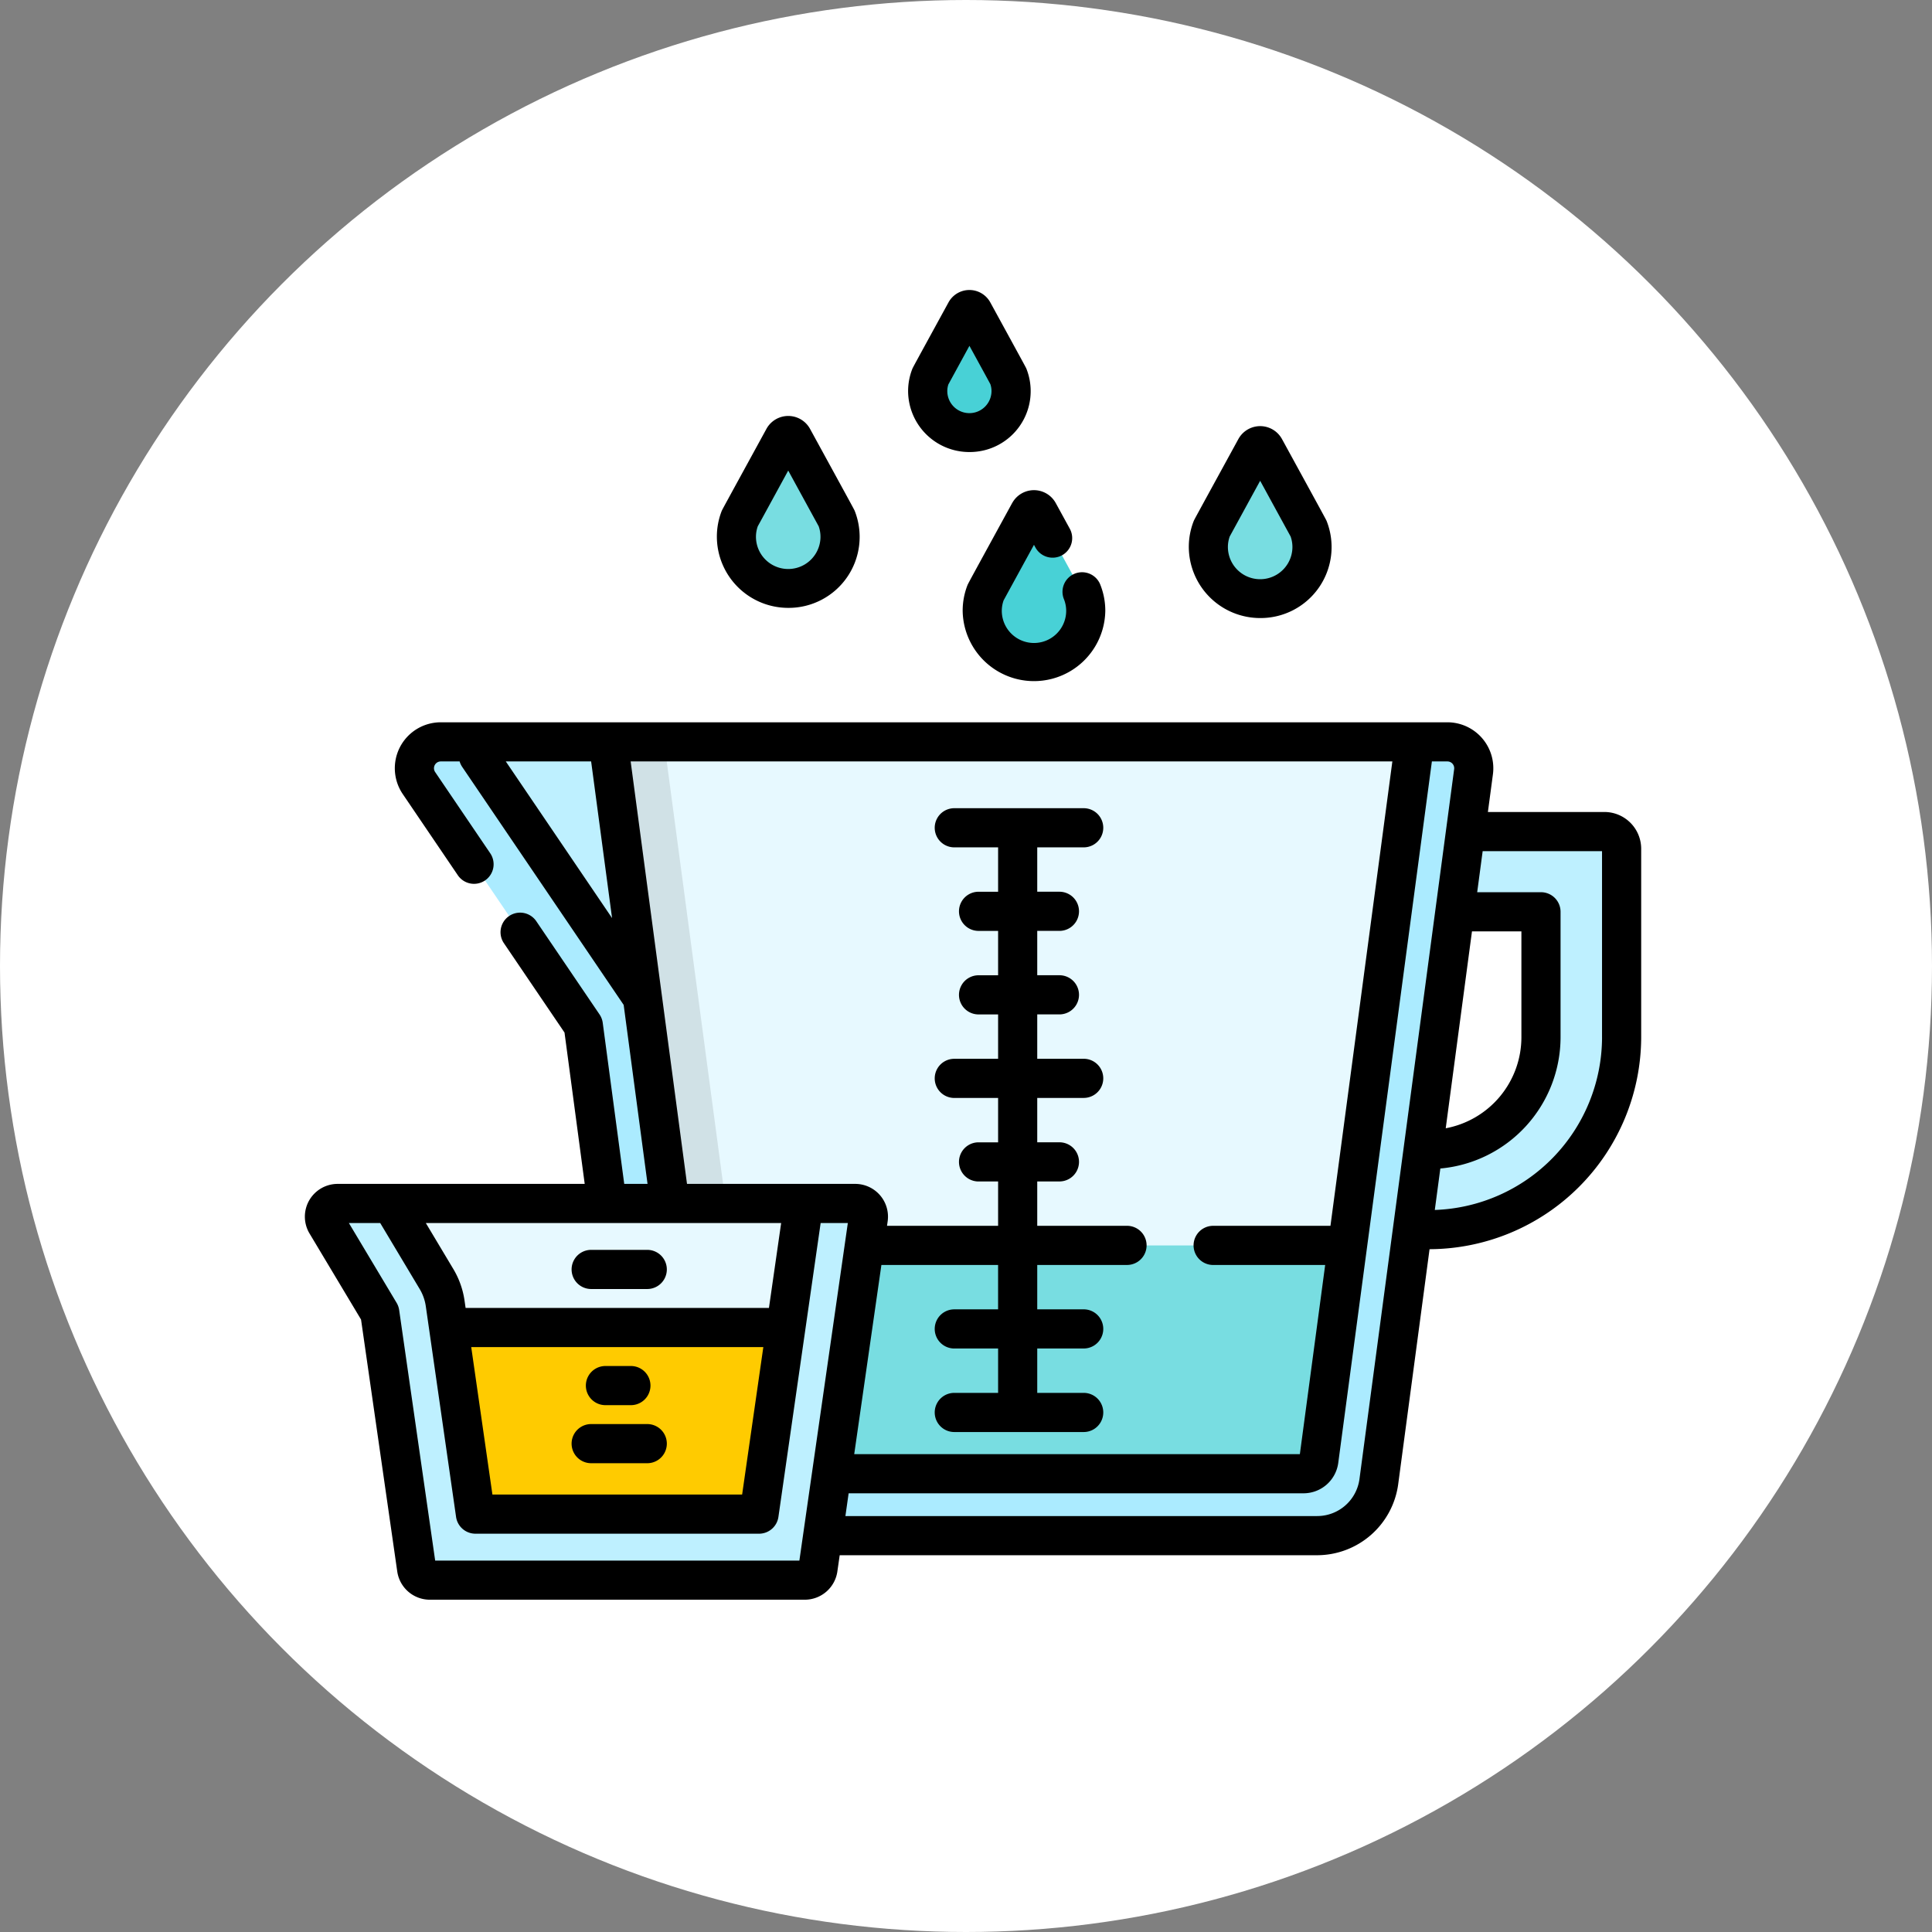 <svg xmlns="http://www.w3.org/2000/svg" xmlns:xlink="http://www.w3.org/1999/xlink" width="120" height="120" viewBox="0 0 120 120">
  <rect x="0" y="0" width="120" height="120" fill="#808080" stroke="none"/>
  <defs>
    <clipPath id="clip-path">
      <rect id="Rectángulo_32597" data-name="Rectángulo 32597" width="83" height="83" transform="translate(5019 -10436)" fill="#fde947" stroke="#707070" stroke-width="1"/>
    </clipPath>
  </defs>
  <g id="Grupo_87488" data-name="Grupo 87488" transform="translate(-5000.063 10453.188)">
    <ellipse id="Elipse_4276" data-name="Elipse 4276" cx="60" cy="60" rx="60" ry="60" transform="translate(5120.063 -10333.188) rotate(180)" fill="#fff"/>
    <g id="Enmascarar_grupo_46" data-name="Enmascarar grupo 46" clip-path="url(#clip-path)">
      <g id="lanzador" transform="translate(5019 -10436)">
        <path id="Trazado_143930" data-name="Trazado 143930" d="M80.713,34.462H72.09l-.665,4.983h5.35v7.808a6.981,6.981,0,0,1-6.991,6.955c-.11,0-.219,0-.328-.008l-.66,4.95c.326.027.656.042.989.042a11.982,11.982,0,0,0,12-11.938V35.528A1.069,1.069,0,0,0,80.713,34.462Z" fill="#bef0ff"/>
        <path id="Trazado_143931" data-name="Trazado 143931" d="M72.194,29.45a1.64,1.64,0,0,0-1.234-.559H8.442a1.638,1.638,0,0,0-1.358,2.558L17.295,46.5,18.77,57.561H34.183a.82.82,0,0,1,.812.936l-2.83,19.7h30.7a3.871,3.871,0,0,0,3.832-3.34l5.885-44.107A1.638,1.638,0,0,0,72.194,29.45Z" fill="#abebff"/>
        <path id="Trazado_143932" data-name="Trazado 143932" d="M68.123,28.891H19.656a.692.692,0,0,0-.7.8L22.67,57.561H34.183a.82.82,0,0,1,.812.936L32.717,74.347H62.059a.954.954,0,0,0,.918-.8l5.85-43.849A.693.693,0,0,0,68.123,28.891Z" fill="#e7f9ff"/>
        <path id="Trazado_143933" data-name="Trazado 143933" d="M18.952,29.694a.692.692,0,0,1,.7-.8H10.5a1.635,1.635,0,0,0,.279.873L20.965,44.783Z" fill="#bef0ff"/>
        <path id="Trazado_143934" data-name="Trazado 143934" d="M22.67,57.561h3.467L22.419,29.694a.692.692,0,0,1,.7-.8H19.656a.692.692,0,0,0-.7.8Z" opacity="0.1"/>
        <path id="Trazado_143935" data-name="Trazado 143935" d="M34.755,60.166,32.717,74.347H62.059a.954.954,0,0,0,.918-.8l1.785-13.377H34.755Z" fill="#78dde1"/>
        <path id="Trazado_143936" data-name="Trazado 143936" d="M7.749,80.956a.82.82,0,0,1-.812-.7l-2.285-15.9L1.331,58.8a.82.82,0,0,1,.7-1.24H34.183a.82.82,0,0,1,.812.936L31.868,80.253a.82.82,0,0,1-.812.7H7.749Z" fill="#bef0ff"/>
        <path id="Trazado_143937" data-name="Trazado 143937" d="M5.369,57.561l2.806,4.692a4.094,4.094,0,0,1,.539,1.52l1.88,13.084H28.212l2.773-19.3H5.369Z" fill="#e7f9ff"/>
        <path id="Trazado_143938" data-name="Trazado 143938" d="M8.928,65.266l1.666,11.591H28.212l1.666-11.591Z" fill="#ffcb00"/>
        <g id="Grupo_86242" data-name="Grupo 86242">
          <path id="Trazado_143939" data-name="Trazado 143939" d="M30.022,19.352a3.214,3.214,0,0,1-3.22-3.2A3.169,3.169,0,0,1,27.022,15c.005-.013,2.713-4.963,2.713-4.963a.328.328,0,0,1,.575,0s2.708,4.95,2.713,4.963a3.176,3.176,0,0,1,.219,1.156A3.214,3.214,0,0,1,30.022,19.352Z" fill="#78dde1"/>
          <path id="Trazado_143940" data-name="Trazado 143940" d="M59.334,19.985a3.214,3.214,0,0,1-3.22-3.2,3.172,3.172,0,0,1,.219-1.156c.005-.013,2.713-4.963,2.713-4.963a.328.328,0,0,1,.575,0s2.708,4.95,2.713,4.963a3.176,3.176,0,0,1,.219,1.156A3.214,3.214,0,0,1,59.334,19.985Z" fill="#78dde1"/>
        </g>
        <g id="Grupo_86243" data-name="Grupo 86243">
          <path id="Trazado_143941" data-name="Trazado 143941" d="M45.283,23.944a3.207,3.207,0,0,1-3.213-3.194,3.163,3.163,0,0,1,.219-1.154c0-.013,2.707-4.953,2.707-4.953a.327.327,0,0,1,.573,0s2.7,4.94,2.708,4.954A3.162,3.162,0,0,1,48.5,20.75,3.208,3.208,0,0,1,45.283,23.944Z" fill="#48d1d6"/>
          <path id="Trazado_143942" data-name="Trazado 143942" d="M41.276,9.673A2.584,2.584,0,0,1,38.687,7.1a2.549,2.549,0,0,1,.177-.929c0-.01,2.181-3.99,2.181-3.99a.264.264,0,0,1,.462,0s2.177,3.979,2.182,3.99a2.549,2.549,0,0,1,.176.929A2.584,2.584,0,0,1,41.276,9.673Z" fill="#48d1d6"/>
        </g>
        <path id="Trazado_143943" data-name="Trazado 143943" d="M80.713,33.246H73.479l.312-2.34a2.855,2.855,0,0,0-2.831-3.231H8.442a2.854,2.854,0,0,0-2.364,4.456l3.409,5.025A1.216,1.216,0,1,0,11.5,35.792L8.091,30.766a.423.423,0,0,1,.352-.66H9.611a1.215,1.215,0,0,0,.16.34L19.8,45.228l1.483,11.117H19.835L18.5,46.34a1.217,1.217,0,0,0-.2-.522l-3.942-5.81a1.216,1.216,0,0,0-2.012,1.365l3.78,5.573,1.254,9.4H2.036a2.035,2.035,0,0,0-1.748,3.08l3.2,5.345,2.25,15.656a2.046,2.046,0,0,0,2.016,1.746H31.056a2.046,2.046,0,0,0,2.016-1.746l.146-1.017H62.869a5.091,5.091,0,0,0,5.037-4.4l1.949-14.608A13.2,13.2,0,0,0,83,47.253V35.528A2.287,2.287,0,0,0,80.713,33.246Zm-68.234-3.14h5.3l1.3,9.729Zm7.755,0H67.545L63.7,58.95H56.414a1.216,1.216,0,0,0,0,2.432h6.958L61.8,73.131H34.12l1.688-11.749h7.248v2.756H40.336a1.216,1.216,0,0,0,0,2.432h2.721v2.756H40.336a1.216,1.216,0,0,0,0,2.432h8.037a1.216,1.216,0,1,0,0-2.432H45.488V66.569h2.885a1.216,1.216,0,1,0,0-2.432H45.488V61.381h5.576a1.216,1.216,0,0,0,0-2.432H45.488V56.194h1.378a1.216,1.216,0,0,0,0-2.432H45.488V51.006h2.885a1.216,1.216,0,1,0,0-2.432H45.488V45.818h1.378a1.216,1.216,0,0,0,0-2.432H45.488V40.631h1.378a1.216,1.216,0,0,0,0-2.432H45.488V35.443h2.885a1.216,1.216,0,1,0,0-2.432H40.336a1.216,1.216,0,0,0,0,2.432h2.721V38.2H41.843a1.216,1.216,0,1,0,0,2.432h1.214v2.756H41.843a1.216,1.216,0,1,0,0,2.432h1.214v2.756H40.336a1.216,1.216,0,0,0,0,2.432h2.721v2.756H41.843a1.216,1.216,0,1,0,0,2.432h1.214V58.95h-6.9l.04-.279a2.035,2.035,0,0,0-2.016-2.325H23.734L22.17,44.622Zm9.348,28.67-.758,5.273H9.982l-.065-.45a5.286,5.286,0,0,0-.7-1.971L7.512,58.777H29.582ZM27.158,75.642H11.648l-1.316-9.16H28.475Zm3.556,4.1H8.092L5.856,64.182a1.218,1.218,0,0,0-.16-.451L2.733,58.777H4.679l2.452,4.1a2.866,2.866,0,0,1,.379,1.068L9.39,77.03a1.216,1.216,0,0,0,1.2,1.043H28.212a1.216,1.216,0,0,0,1.2-1.043l2.623-18.253h1.688ZM65.5,74.692a2.651,2.651,0,0,1-2.627,2.285h-29.3l.2-1.414H62.058A2.176,2.176,0,0,0,64.181,73.7L70,30.106h.962a.423.423,0,0,1,.421.479ZM72.49,40.661h3.07v6.592a5.757,5.757,0,0,1-4.7,5.638Zm8.079,6.592A10.761,10.761,0,0,1,70.181,57.965l.344-2.575a8.2,8.2,0,0,0,7.467-8.137V39.445a1.216,1.216,0,0,0-1.216-1.216H72.814l.34-2.551h7.414V47.253Z"/>
        <path id="Trazado_143944" data-name="Trazado 143944" d="M17.782,62.875h3.483a1.216,1.216,0,0,0,0-2.432H17.782a1.216,1.216,0,1,0,0,2.432Z"/>
        <path id="Trazado_143945" data-name="Trazado 143945" d="M18.668,70.089h1.581a1.216,1.216,0,1,0,0-2.432H18.668a1.216,1.216,0,1,0,0,2.432Z"/>
        <path id="Trazado_143946" data-name="Trazado 143946" d="M21.265,71.263H17.782a1.216,1.216,0,1,0,0,2.432h3.483a1.216,1.216,0,0,0,0-2.432Z"/>
        <path id="Trazado_143947" data-name="Trazado 143947" d="M30.022,20.568a4.409,4.409,0,0,0,4.128-6.026c-.032-.08-.032-.08-2.774-5.092a1.544,1.544,0,0,0-2.708,0c-2.744,5.016-2.744,5.016-2.779,5.1a4.379,4.379,0,0,0-.3,1.6A4.431,4.431,0,0,0,30.022,20.568ZM28.13,15.5c.2-.359,1.127-2.062,1.891-3.46.764,1.4,1.694,3.1,1.891,3.459a1.953,1.953,0,0,1,.113.651,2,2,0,0,1-4.008,0A1.946,1.946,0,0,1,28.13,15.5Z"/>
        <path id="Trazado_143948" data-name="Trazado 143948" d="M59.334,21.2a4.409,4.409,0,0,0,4.129-6.026c-.032-.08-.032-.08-2.774-5.092a1.544,1.544,0,0,0-2.708,0c-2.741,5.01-2.741,5.01-2.772,5.087l-.007.017a4.381,4.381,0,0,0-.3,1.6A4.431,4.431,0,0,0,59.334,21.2Zm-1.891-5.067c.2-.362,1.127-2.063,1.891-3.459.764,1.4,1.694,3.1,1.891,3.459a1.955,1.955,0,0,1,.113.651,2,2,0,0,1-4.008,0A1.951,1.951,0,0,1,57.443,16.133Z"/>
        <path id="Trazado_143949" data-name="Trazado 143949" d="M43.929,14.059c-2.527,4.62-2.729,4.988-2.773,5.095h0a4.371,4.371,0,0,0-.3,1.6,4.43,4.43,0,0,0,8.859,0,4.37,4.37,0,0,0-.3-1.6,1.216,1.216,0,1,0-2.265.884,1.952,1.952,0,0,1,.136.711,2,2,0,0,1-4,0A1.938,1.938,0,0,1,43.4,20.1c.187-.343,1.052-1.926,1.885-3.448l.078.142a1.216,1.216,0,1,0,2.133-1.167l-.858-1.568a1.543,1.543,0,0,0-2.707,0Z"/>
        <path id="Trazado_143950" data-name="Trazado 143950" d="M41.276,10.889a3.783,3.783,0,0,0,3.54-5.172c-.031-.077-.031-.077-2.242-4.119a1.479,1.479,0,0,0-2.6,0c-2.213,4.045-2.213,4.045-2.247,4.132a3.758,3.758,0,0,0-.26,1.371A3.8,3.8,0,0,0,41.276,10.889Zm-1.3-4.215,1.3-2.382c.588,1.075,1.151,2.1,1.3,2.381a1.331,1.331,0,0,1,.071.427,1.373,1.373,0,0,1-2.746,0A1.325,1.325,0,0,1,39.973,6.674Z"/>
      </g>
    </g>
  </g>
</svg>
